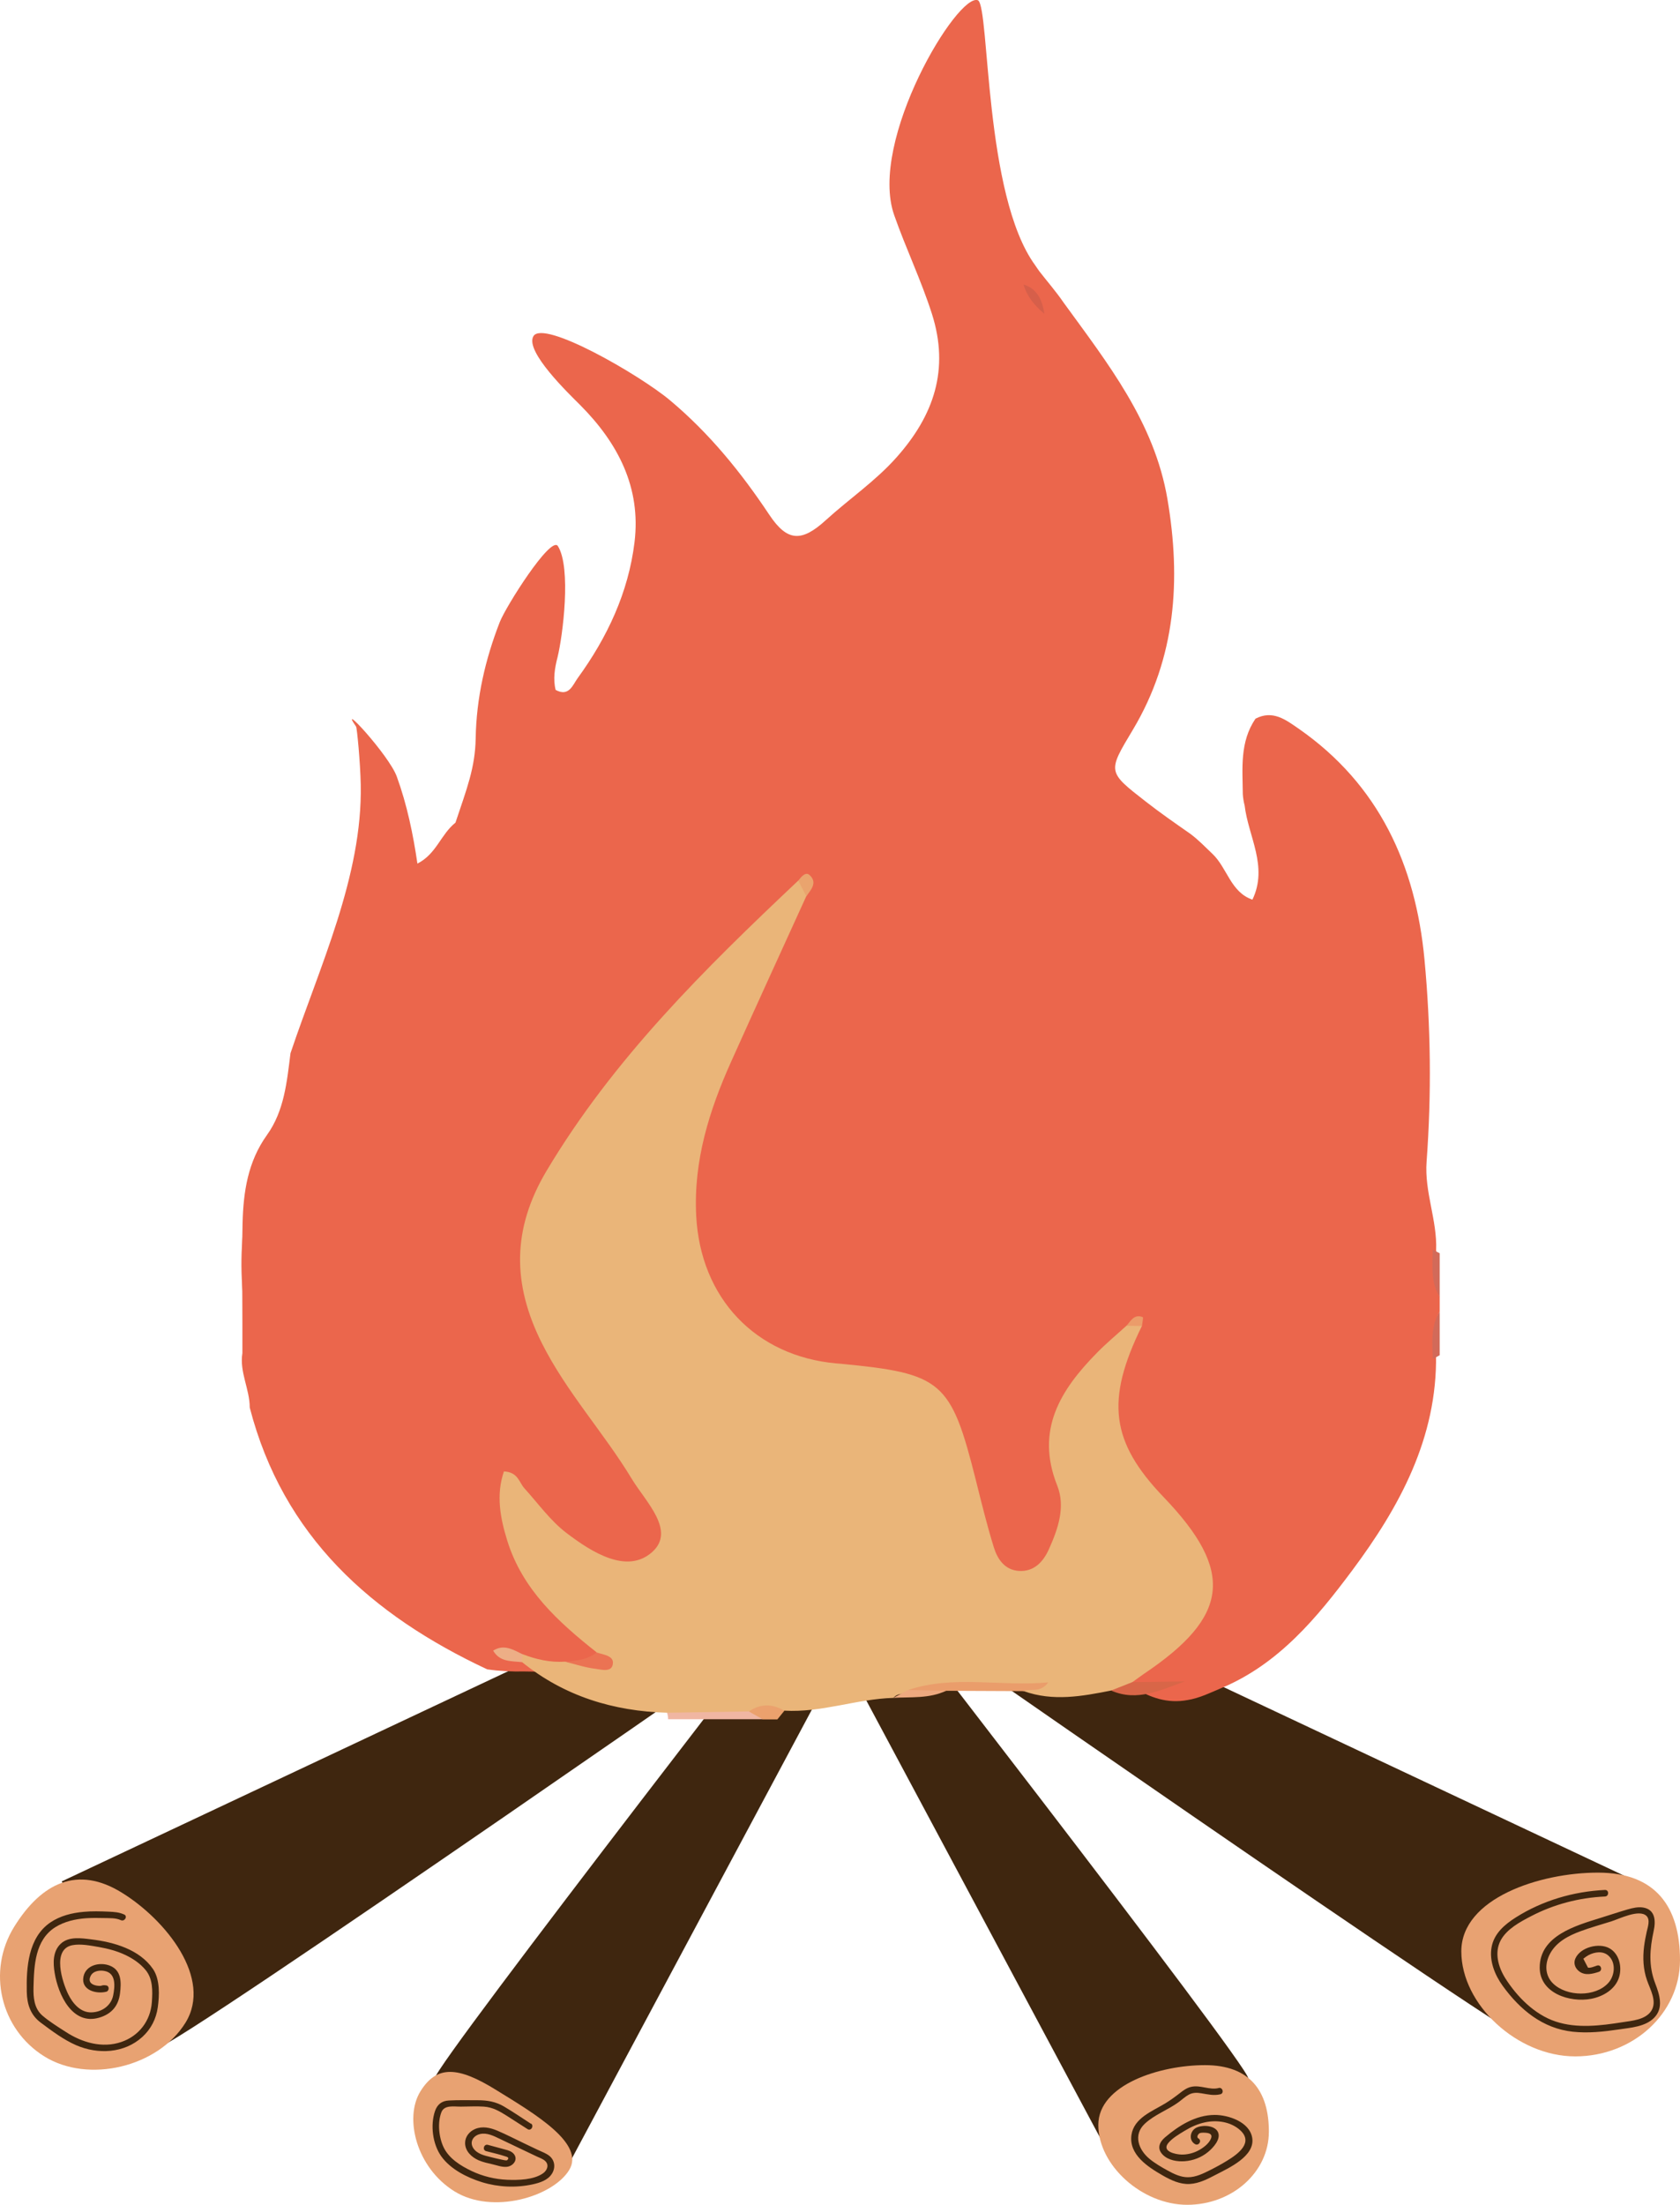 <?xml version="1.0" encoding="UTF-8"?>
<svg id="_圖層_2" data-name="圖層 2" xmlns="http://www.w3.org/2000/svg" viewBox="0 0 192.06 251.97">
  <defs>
    <style>
      .cls-1 {
        fill: #d26a59;
      }

      .cls-2 {
        fill: #eba16d;
      }

      .cls-3 {
        fill: #eea97f;
      }

      .cls-4 {
        fill: #f0b6a2;
      }

      .cls-5 {
        fill: #3f260f;
      }

      .cls-6 {
        fill: #3e260f;
      }

      .cls-7 {
        fill: #eb664c;
      }

      .cls-8 {
        fill: #eab579;
      }

      .cls-9 {
        fill: #edae86;
      }

      .cls-10 {
        fill: #eb9c6a;
      }

      .cls-11 {
        fill: #eb7353;
      }

      .cls-12 {
        fill: #d86648;
      }

      .cls-13 {
        fill: #d65f4a;
      }

      .cls-14 {
        fill: #eaa46e;
      }

      .cls-15 {
        fill: #e8a272;
      }

      .cls-16 {
        fill: #ea9d6b;
      }
    </style>
  </defs>
  <g id="_圖層_1-2" data-name="圖層 1">
    <g>
      <g>
        <path class="cls-5" d="m92.06,175L7.06,215s9,19,11,19,78-53,78-53l-4-6Z"/>
        <path class="cls-5" d="m102.06,175l85,40s-9,19-11,19-78-53-78-53l4-6Z"/>
        <path class="cls-5" d="m101.72,178.72l-36.75,68.71s-15.36-8.26-15.27-9.92c.09-1.66,47.22-62.36,47.22-62.36l4.8,3.57Z"/>
        <path class="cls-5" d="m90.69,178.72l36.75,68.71s15.36-8.26,15.27-9.92c-.09-1.66-47.22-62.36-47.22-62.36l-4.8,3.57Z"/>
        <g>
          <path class="cls-7" d="m164.59,148.21v1.66c-.87,1.59-.21,3.31-.42,4.95.14,9.5-4.18,17.4-9.58,24.64-4.02,5.39-8.4,10.7-14.94,13.44-1.28.54-2.52,1.16-3.9,1.38-2.28.42-4.29-.27-6.18-1.47-1.18-2,.26-3.1,1.53-4.13,1.64-1.31,3.1-2.72,4.07-4.62,1.92-3.76,1.69-5.86-1.13-9.03-1.01-1.14-2.08-2.21-3.16-3.29-4.78-4.77-6.13-10.29-3.73-16.63-.01.03-.08.16-.1.2-3.85,4.45-6.14,9.18-4.02,15.24.74,2.12-.08,4.44-.9,6.49-.91,2.27-2.51,4.08-5.17,4.21-2.76.14-4.31-1.68-5.26-3.98-1.17-2.82-1.83-5.83-2.4-8.81-1.22-6.35-4.38-10.08-11.35-10.38-4.62-.2-9.35-.58-13.19-4.11-7.03-6.48-8.27-14.58-6.44-23.26,1.96-9.3,6.48-17.64,11-25.81-.07.08.05-.08.05-.08-6.51,7.17-13.69,13.71-19.56,21.48-2.86,3.79-5.19,7.86-7.29,12.06-2.41,4.8-.87,9.45,1.2,13.96,2.51,5.46,6.59,9.89,9.81,14.89,1.27,1.98,2.69,3.9,3.43,6.15,1.31,3.98-.56,6.6-4.73,6.63-3.3.02-6.24-1.06-8.74-3.27-1.1-.98-2.05-2.16-3.75-3.23.99,5.07,3.44,8.62,6.92,11.52,1.57,1.3,2.99,2.57,1.97,4.89-.91,1.11-2.07,1.71-3.5,1.74-1.67-.67-3.44-.59-5.18-.63-1.42.03-2.84-.04-4.25-.24-13.22-6.19-23.34-15.19-27.15-29.92,0-2.11-1.19-4.06-.84-6.22,0-1.11,0-2.22,0-3.33,0-3.84-.07-7.68.02-11.51.09-3.58.6-7.04,2.8-10.1,1.97-2.75,2.27-6.08,2.68-9.33,3.32-9.9,8.24-20.24,8.03-30.69-.05-2.57-.43-6.5-.53-6.63-2.18-3.16,3.76,3.25,4.65,5.7,1.18,3.24,1.87,6.61,2.36,9.95,2.19-1.12,2.65-3.32,4.35-4.68,1.3-3.9,2.25-6.26,2.31-9.64.08-4.6,1.09-9.01,2.75-13.27.7-1.8,5.81-9.87,6.64-8.71,1.57,2.47.56,10.33-.03,12.71-.32,1.24-.53,2.5-.22,3.74,1.53.84,1.97-.59,2.51-1.33,3.39-4.66,5.81-9.8,6.51-15.55.76-6.26-1.9-11.33-6.19-15.65-1.27-1.27-6.38-6.16-5.37-7.89,1.13-1.93,12.12,4.4,15.61,7.32,4.49,3.76,8.12,8.22,11.36,13.09,2.06,3.09,3.7,3.13,6.46.61,2.66-2.42,5.66-4.45,8.07-7.16,4.26-4.78,6.1-10.04,4.05-16.44-1.23-3.84-2.97-7.45-4.3-11.24C99.22,16.1,109.55-.99,111.82.04c1.33.98.67,22.26,6.52,30.27.16.22.3.46.47.68.93,1.2,1.93,2.34,2.79,3.6,5.02,6.91,10.36,13.64,11.86,22.43,1.57,9.23.97,18.14-3.94,26.36-2.9,4.85-2.96,4.78,1.5,8.25,1.63,1.27,3.33,2.45,5.02,3.63.93.68,1.72,1.51,2.55,2.3,1.72,1.62,2.09,4.4,4.59,5.25,1.82-3.8-.47-7.2-.89-10.75-.11-.43-.18-.85-.21-1.29-.03-2.97-.36-5.98,1.45-8.64,1.97-1.03,3.47.13,4.93,1.14,9.19,6.39,13.38,15.6,14.39,26.39.72,7.67.81,15.4.24,23.09-.26,3.48,1.23,6.7,1.09,10.13.2,1.77-.42,3.61.42,5.34Z"/>
          <path class="cls-4" d="m76.38,196.48c0-.25-.04-.5-.12-.74,2.53-3.3,5.95-1.81,9.11-1.67.91.57,2.03.99,1.83,2.4h-10.82Z"/>
          <path class="cls-2" d="m87.2,196.48c-.53-.3-1.05-.59-1.58-.89,1.29-2.73,2.64-2.61,4.05-.09-.27.33-.53.66-.8.99h-1.66Z"/>
          <path class="cls-1" d="m163.79,142.81c.27.14.53.27.8.41v4.99c-1.06-1.68-.82-3.56-.8-5.4Z"/>
          <path class="cls-1" d="m164.59,154.87c-.26.15-.53.29-.79.44-.06-1.86-.27-3.74.79-5.43v4.99Z"/>
          <path class="cls-8" d="m89.66,195.49c-1.37-.8-2.72-.82-4.05.09-3.12.05-6.24.1-9.35.15-6.14-.18-11.74-1.88-16.58-5.79-.47-.34-.45-.64.07-.9,1.56.6,3.15.96,4.83.85,1.33.06,3.03,1.38,3.63-1.06-4.38-3.47-8.48-7.17-10.22-12.77-.82-2.64-1.29-5.25-.38-7.91,1.62.08,1.73,1.25,2.34,1.93,1.58,1.74,2.98,3.72,4.83,5.12,2.89,2.2,6.89,4.72,9.76,2.18,2.76-2.44-.71-5.74-2.29-8.34-3.22-5.33-7.5-9.95-10.32-15.58-3.36-6.72-3.42-12.99.56-19.67,7.64-12.8,18.07-23.07,28.77-33.16,1.44,0,1.55.71.92,1.78-2.86,6.29-5.75,12.57-8.58,18.88-2.52,5.6-4.33,11.36-4.01,17.64.48,9.4,6.76,16.05,16.04,16.88.14.01.28.02.41.03,11.7,1.12,12.67,1.96,15.54,13.39.64,2.55,1.26,5.1,2.04,7.61.42,1.35,1.25,2.57,2.85,2.68,1.77.12,2.83-1.09,3.46-2.52,1.03-2.3,1.9-4.8.93-7.24-2.52-6.35.38-10.94,4.57-15.19,1.06-1.08,2.23-2.05,3.35-3.07.6-.43,1.19-.51,1.77.02-4.18,8.49-3.58,13.25,2.48,19.57,8.11,8.45,7.54,13.61-2.22,20.17-.46.31-.9.65-1.35.97-.51,1.09-1.54.85-2.43.96-3.32.66-6.65,1.27-9.99.07-4.26-1.26-8.51-.32-12.76.07-.68.34-1.58.03-2.15.7-4.2.12-8.22,1.71-12.46,1.46Z"/>
          <path class="cls-7" d="m28.87,151.76c-.21-.12-.42-.23-.63-.34-1.46-8.12-.44-15.89,3.29-23.27,1.31-2.58,2.65-5.14,3.98-7.7.27,2.31-.45,4.42-1.68,6.27-4.23,6.39-5.43,13.43-4.9,20.92.1,1.37-.04,2.75-.06,4.13Z"/>
          <path class="cls-12" d="m127.02,193.19c.81-.32,1.62-.64,2.43-.96,2-.03,4.01-.06,6.01-.08-2.74.95-5.42,2.37-8.44,1.04Z"/>
          <path class="cls-11" d="m68.21,188.84c.75.25,1.92.36,1.86,1.22-.07,1.11-1.29.74-1.98.65-1.18-.14-2.34-.53-3.5-.82,1.28-.1,2.56-.2,3.62-1.06Z"/>
          <path class="cls-13" d="m117.01,32.51c1.64.52,2.14,1.84,2.39,3.35-1.1-.9-1.98-1.95-2.39-3.35Z"/>
          <path class="cls-9" d="m59.75,189.05c-.02.3-.04.6-.07.9-1.22-.14-2.55,0-3.3-1.32,1.24-.78,2.29-.1,3.37.42Z"/>
          <path class="cls-14" d="m92.18,102.42c-.31-.59-.61-1.19-.92-1.78.33-.44.83-1.05,1.28-.65.95.85.19,1.68-.36,2.43Z"/>
          <path class="cls-10" d="m130.55,151.53c-.59,0-1.18-.01-1.77-.02.5-.58.9-1.38,1.86-.99.09.04-.05.65-.09,1Z"/>
          <path class="cls-16" d="m103.83,193.13c5.18-1.74,10.48-.37,16.01-.87-.93,1.26-2,.65-2.8,1-2.96-.01-5.92-.03-8.88-.04-1.45.49-2.89.61-4.32-.09Z"/>
          <path class="cls-3" d="m103.83,193.13c1.44.03,2.88.06,4.32.09-1.92.91-4,.69-6.03.81.57-.3,1.14-.6,1.71-.9Z"/>
        </g>
        <path class="cls-15" d="m192.06,224c0,6.08-5.36,11-11.98,11s-13.02-5.92-13.02-12,9.01-9,15.62-9,9.38,3.92,9.38,10Z"/>
        <path class="cls-15" d="m145.06,243.6c0,4.62-4.18,8.36-9.34,8.36s-10.16-4.51-10.16-9.12,7.03-6.84,12.19-6.84,7.31,2.98,7.31,7.6Z"/>
        <path class="cls-15" d="m1.62,220.19c-3.13,5.06-1.59,11.69,3.46,14.82,5.04,3.12,12.98,1.21,16.12-3.85,3.13-5.06-2.22-11.75-7.27-14.87-5.04-3.12-9.17-1.16-12.31,3.9Z"/>
        <path class="cls-15" d="m48.06,239c-1.88,3.04-.46,8.72,3.89,11.42,4.35,2.7,11.23.62,13.11-2.42s-3.96-6.46-8.32-9.15c-4.35-2.7-6.8-2.89-8.68.15Z"/>
      </g>
      <path class="cls-6" d="m139.3,238.62c-1.04.25-2.07-.38-3.12-.14-.5.11-.91.41-1.3.72-.54.42-1.09.82-1.68,1.18-1.47.89-3.57,1.66-3.85,3.6-.32,2.25,1.89,3.66,3.56,4.62.94.54,1.99,1.04,3.1.98s2.11-.6,3.05-1.09c1.45-.75,4.41-2.09,4.1-4.15-.27-1.84-2.72-2.66-4.31-2.65-2.15.01-4.07,1.21-5.66,2.56-.68.58-.95,1.32-.23,2.02.63.61,1.63.77,2.47.71.98-.07,1.92-.43,2.68-1.06.56-.46,1.52-1.47,1.12-2.29s-1.97-.83-2.6-.4-.7,1.42,0,1.8c.42.23.8-.41.38-.65-.24-.13-.08-.43.06-.55.16-.13.42-.11.62-.11.48.02.97.11.75.67-.24.61-.96,1.12-1.51,1.4s-1.21.44-1.84.43c-.7-.01-2.32-.36-1.53-1.32.46-.56,1.24-1.01,1.86-1.39.72-.44,1.49-.79,2.32-.97,1.37-.3,2.95-.08,4.02.88,1.58,1.42-.22,2.73-1.46,3.49-.63.39-1.27.74-1.93,1.07-.8.4-1.67.84-2.58.83-.83,0-1.6-.38-2.31-.77s-1.45-.82-2.08-1.34c-1.26-1.05-1.86-2.74-.54-3.99,1.12-1.06,2.69-1.6,3.92-2.51.36-.27.71-.6,1.11-.82.47-.26.95-.25,1.47-.16.73.12,1.41.29,2.15.11.47-.11.27-.84-.2-.72h0Z"/>
      <path class="cls-6" d="m183.49,215.98c-3.6.17-7.15,1.21-10.2,3.14-1.28.81-2.49,1.84-2.77,3.4s.36,3.17,1.28,4.43c1.97,2.72,4.57,4.86,7.99,5.23,1.76.19,3.53,0,5.28-.26,1.33-.2,3.01-.3,4.02-1.32,1.13-1.13.63-2.66.13-3.96-.77-2.02-.62-3.9-.17-5.98.25-1.13.2-2.43-1.19-2.67-.59-.1-1.21.05-1.77.21-1.04.3-2.07.65-3.11.97-2.78.87-6.96,2.02-6.96,5.68,0,2.94,3.46,4.03,5.88,3.57,1.38-.26,2.8-1.09,3.21-2.52.33-1.15,0-2.62-1.11-3.25-1.18-.67-3.34-.14-3.91,1.18-.24.56,0,1.14.48,1.48.67.48,1.5.26,2.21.03.46-.15.26-.87-.2-.72-.28.09-.75.3-1.04.24l-.53-1.02c.19-.16.39-.3.61-.42.7-.36,1.63-.5,2.26.07.89.79.73,2.3-.02,3.12-1.48,1.63-4.75,1.57-6.3.07-.97-.93-.97-2.3-.35-3.43.72-1.33,2.11-2.05,3.47-2.55,1.16-.43,2.35-.76,3.53-1.13.87-.27,3.18-1.44,4.02-.62.46.45.13,1.31.02,1.82-.12.56-.23,1.11-.3,1.68-.16,1.3-.1,2.59.33,3.83.36,1.06,1.19,2.42.5,3.51-.66,1.03-2.23,1.14-3.32,1.31-2.49.39-5.17.73-7.61-.08s-4.44-2.87-5.75-4.93c-.81-1.28-1.3-2.95-.53-4.37.7-1.28,2.19-2.08,3.44-2.73,2.62-1.37,5.52-2.13,8.47-2.26.48-.02.48-.77,0-.75h0Z"/>
      <path class="cls-6" d="m60.7,242.7c-1.02-.66-2.03-1.35-3.08-1.97-.95-.56-1.91-.72-3.01-.72s-2.21-.03-3.3.03c-.8.04-1.32.45-1.58,1.21-.55,1.61-.27,3.78.71,5.16,1.06,1.49,2.96,2.44,4.67,2.97,1.87.57,3.89.66,5.8.24.81-.18,1.71-.46,2.18-1.2.43-.67.36-1.52-.27-2.04-.37-.3-.85-.47-1.28-.67-.56-.27-1.12-.53-1.68-.8-1-.48-1.99-.99-3-1.42-.81-.34-1.71-.55-2.55-.19-.65.28-1.14.87-1.14,1.6,0,.93.75,1.63,1.56,1.98.51.22,1.07.33,1.61.46.51.12,1.06.33,1.59.28.71-.06,1.34-.81.82-1.46-.24-.3-.63-.42-.98-.51-.66-.18-1.33-.36-1.99-.54-.47-.13-.67.6-.2.72.72.19,1.47.35,2.18.59.16.05.56.13.22.44-.08.07-.52-.04-.62-.06-.43-.08-.86-.2-1.29-.3-.7-.17-1.53-.36-1.96-1.01-.47-.73.01-1.45.79-1.62s1.54.22,2.21.54c.75.35,1.5.71,2.24,1.07.67.32,1.35.64,2.02.96.3.14.68.27.93.49.52.45.26,1.1-.23,1.44-1.08.75-2.83.78-4.09.73-1.4-.06-2.8-.4-4.06-1s-2.58-1.42-3.2-2.7c-.55-1.14-.72-2.82-.26-4.02.34-.87,1.46-.63,2.23-.64.87,0,1.75-.06,2.62,0,1.02.07,1.79.52,2.63,1.05.79.51,1.58,1.01,2.37,1.52.41.26.78-.39.38-.65h0Z"/>
      <path class="cls-6" d="m14.18,218.78c-.57-.26-1.14-.29-1.76-.32-.95-.04-1.91-.07-2.85.02-1.34.12-2.69.45-3.82,1.22-2.52,1.72-2.75,5.12-2.69,7.92.03,1.44.43,2.66,1.62,3.54,1.25.93,2.58,1.93,4.02,2.56,2.49,1.08,5.5.94,7.57-.94.99-.9,1.59-2.08,1.77-3.4s.27-3.15-.54-4.35c-1.54-2.26-4.49-3.09-7.05-3.4-1.14-.14-2.59-.37-3.51.5s-.88,2.21-.69,3.34c.4,2.46,2.01,6.02,5.1,5.1,1.39-.41,2.19-1.33,2.37-2.77.15-1.23.19-2.62-1.14-3.16-1.13-.46-2.78-.1-3.04,1.26-.3,1.54,1.47,2,2.61,1.71.34-.08.38-.66,0-.72-.21-.03-.33-.04-.54.02-.47.12-.27.84.2.72l.14-.02v-.72c-.67.17-2.14-.01-1.58-1.1.3-.58,1.08-.67,1.64-.54,1.27.28,1.13,1.75.93,2.77-.23,1.18-1.29,1.92-2.48,1.95-1.26.04-2.15-1.03-2.66-2.07-.67-1.37-1.91-5.15.48-5.61.95-.18,2.07.05,3.01.21,1.03.18,2.07.45,3.02.9.87.41,1.69.96,2.31,1.7.87,1.02.83,2.42.74,3.7-.15,2.13-1.47,3.87-3.51,4.56-2.17.73-4.46.06-6.32-1.15-.9-.58-1.88-1.18-2.69-1.88-.94-.82-1.04-2.06-1.01-3.23.06-2.47.17-5.41,2.5-6.87,1.06-.66,2.3-.93,3.53-1.02.67-.04,1.33-.04,2-.02s1.36-.03,1.95.24c.44.2.82-.45.38-.65h0Z"/>
    </g>
  </g>
</svg>